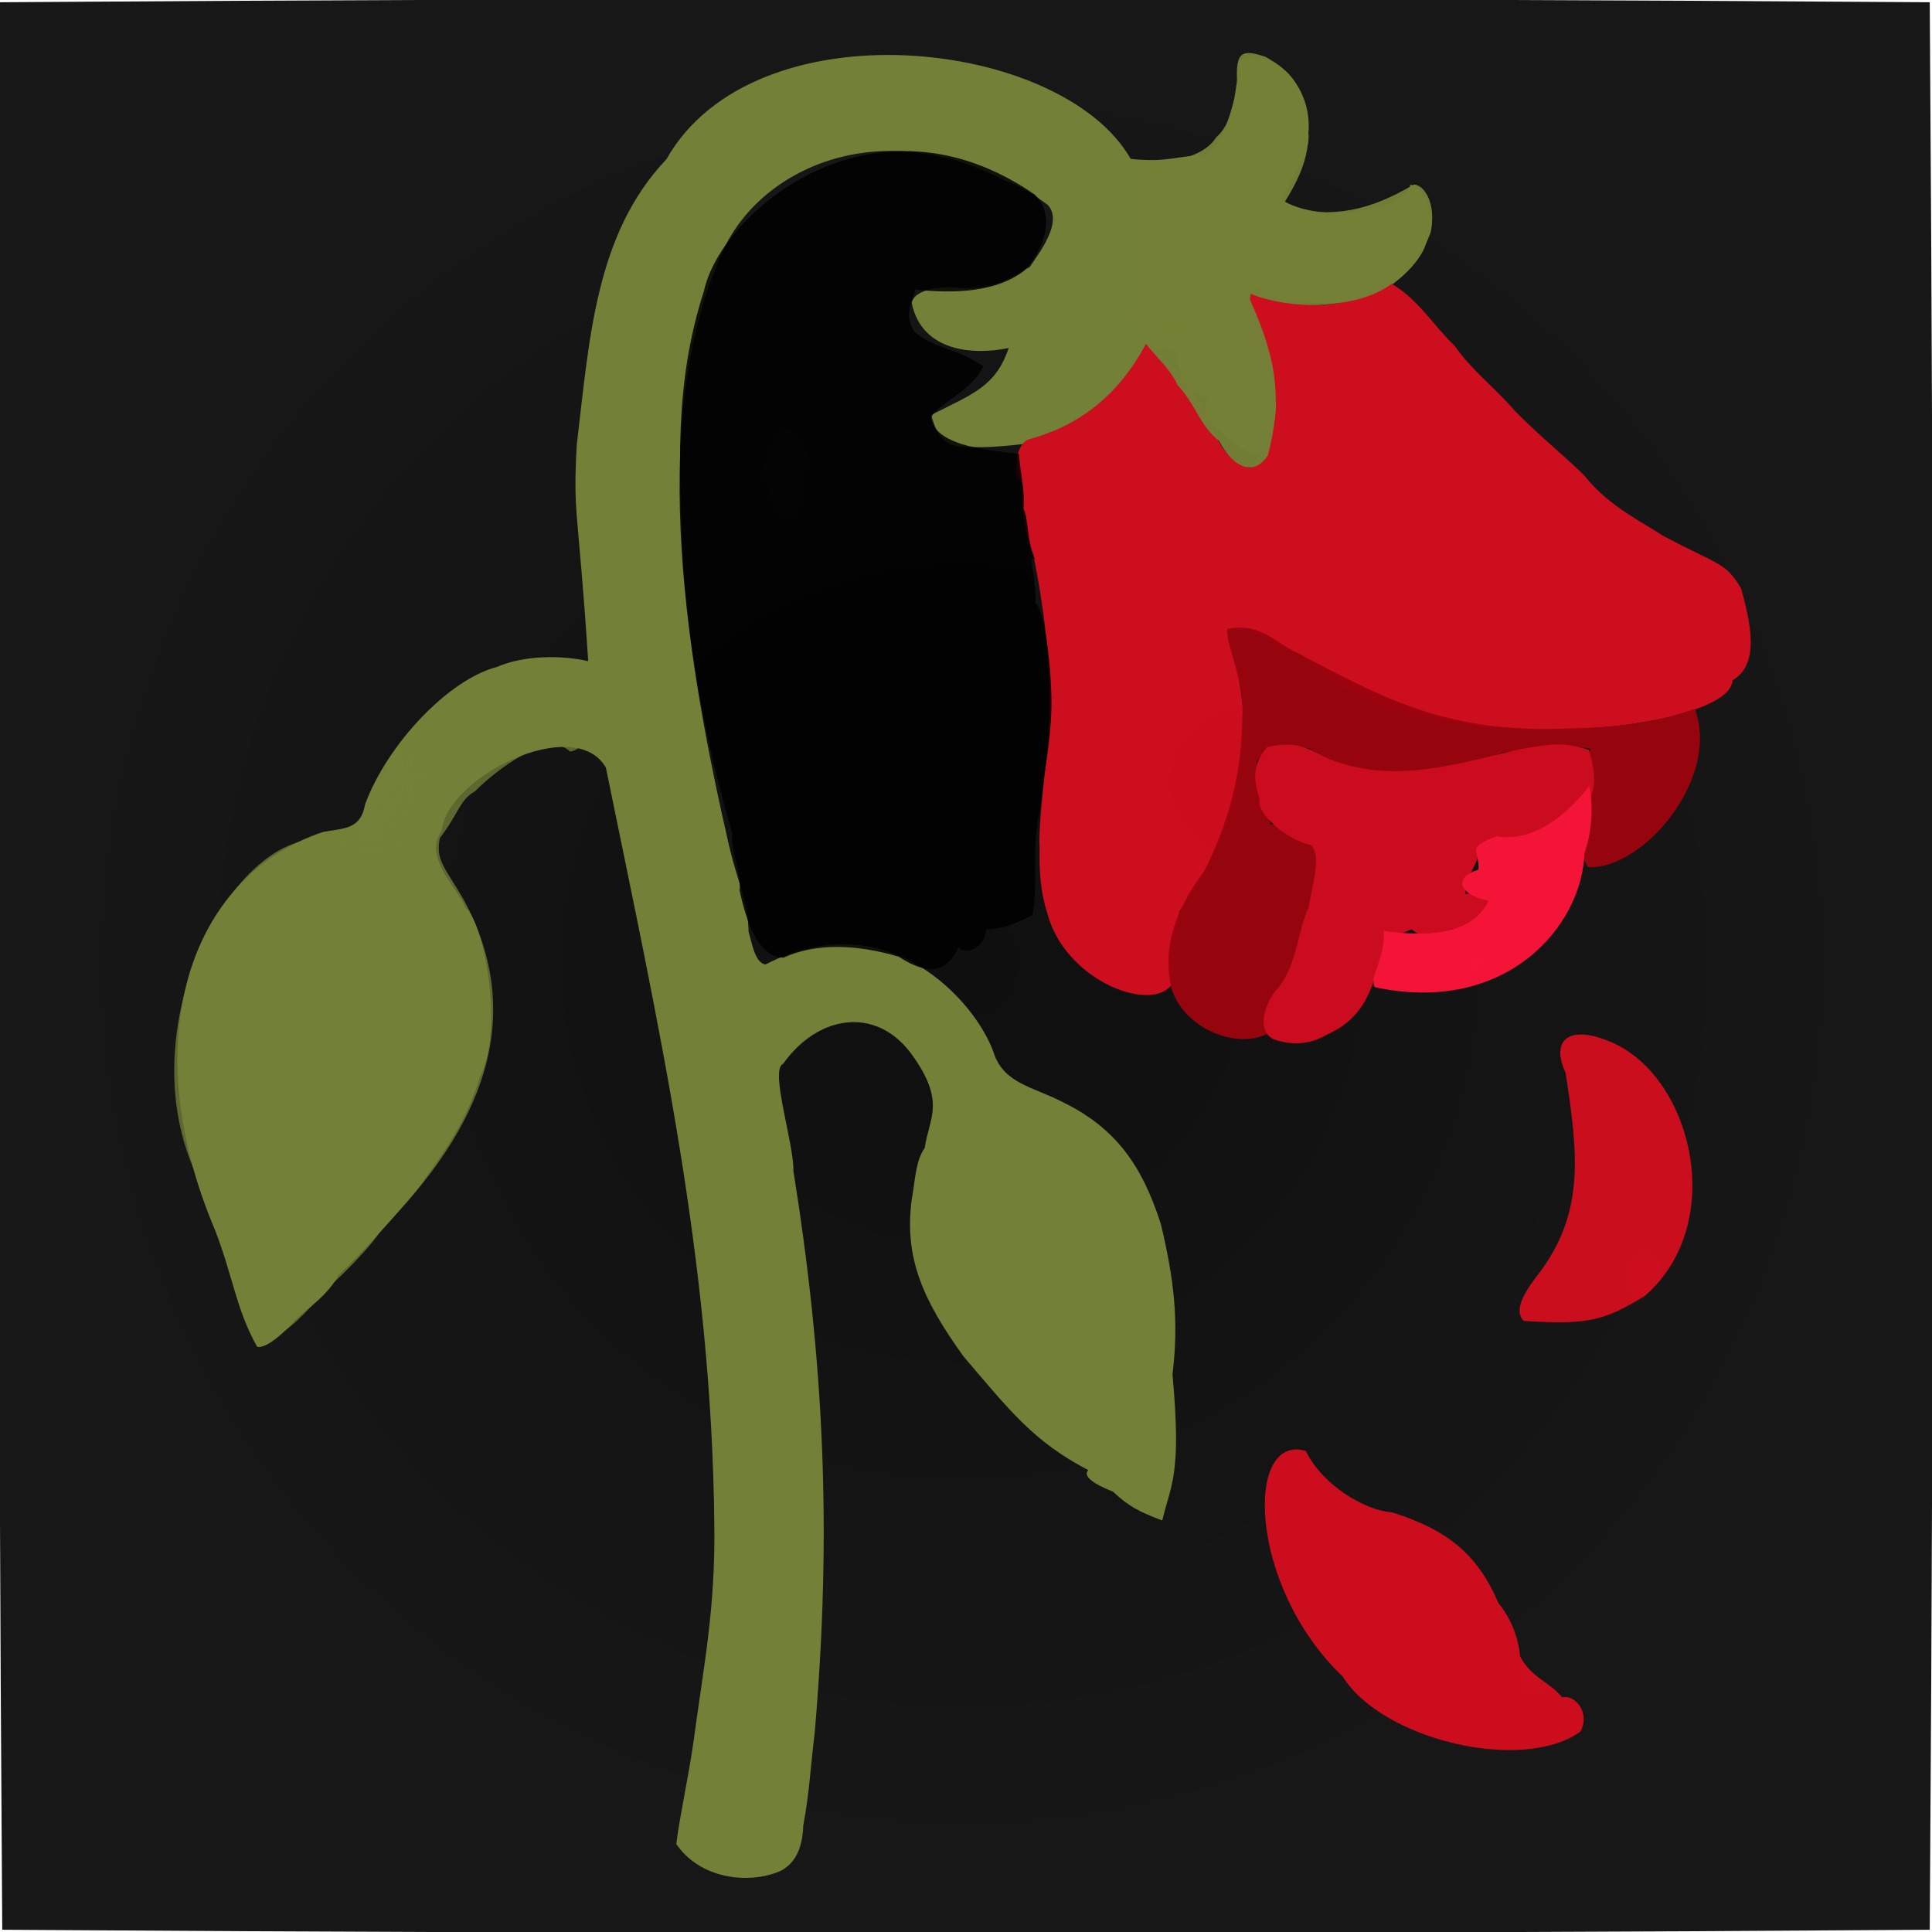 <?xml version="1.0" ?>
<svg xmlns="http://www.w3.org/2000/svg" version="1.1" width="512" height="512">
  <defs>
    <radialGradient id="shape_0_fill" cx="0.498" cy="0.498" r="0.499">
      <stop offset="0.003" stop-color="rgb(0, 0, 0)" stop-opacity="0.941"/>
      <stop offset="0.938" stop-color="rgb(0, 0, 0)" stop-opacity="0.91"/>
    </radialGradient>
    <radialGradient id="shape_1_fill" cx="0.451" cy="0.393" r="0.39">
      <stop offset="0.0" stop-color="rgb(116, 129, 55)" stop-opacity="0.995"/>
      <stop offset="1.0" stop-color="rgb(115, 128, 55)" stop-opacity="0.997"/>
    </radialGradient>
    <radialGradient id="shape_2_fill" cx="0.307" cy="0.684" r="0.187">
      <stop offset="0.0" stop-color="rgb(204, 13, 30)" stop-opacity="1.0"/>
      <stop offset="1.0" stop-color="rgb(205, 14, 30)" stop-opacity="0.996"/>
    </radialGradient>
    <radialGradient id="shape_3_fill" cx="0.293" cy="0.445" r="0.145">
      <stop offset="0.003" stop-color="rgb(0, 0, 0)" stop-opacity="0.788"/>
      <stop offset="0.782" stop-color="rgb(0, 0, 0)" stop-opacity="0.861"/>
    </radialGradient>
    <radialGradient id="shape_4_fill" cx="0.52" cy="0.18" r="0.137">
      <stop offset="0.0" stop-color="rgb(116, 129, 56)" stop-opacity="1.0"/>
      <stop offset="1.0" stop-color="rgb(115, 129, 56)" stop-opacity="0.767"/>
    </radialGradient>
    <radialGradient id="shape_5_fill" cx="0.42" cy="0.707" r="0.121">
      <stop offset="0.0" stop-color="rgb(150, 3, 13)" stop-opacity="1.0"/>
      <stop offset="1.0" stop-color="rgb(154, 3, 13)" stop-opacity="0.967"/>
    </radialGradient>
    <radialGradient id="shape_6_fill" cx="0.129" cy="0.646" r="0.103">
      <stop offset="0.0" stop-color="rgb(115, 128, 53)" stop-opacity="1.0"/>
      <stop offset="1.0" stop-color="rgb(115, 128, 54)" stop-opacity="0.98"/>
    </radialGradient>
    <radialGradient id="shape_7_fill" cx="0.836" cy="0.727" r="0.1">
      <stop offset="0.0" stop-color="rgb(205, 14, 30)" stop-opacity="1.0"/>
      <stop offset="1.0" stop-color="rgb(206, 13, 30)" stop-opacity="0.991"/>
    </radialGradient>
    <radialGradient id="shape_8_fill" cx="0.443" cy="0.719" r="0.1">
      <stop offset="0.0" stop-color="rgb(204, 13, 30)" stop-opacity="1.0"/>
      <stop offset="1.0" stop-color="rgb(203, 11, 30)" stop-opacity="1.0"/>
    </radialGradient>
    <radialGradient id="shape_9_fill" cx="0.613" cy="0.834" r="0.1">
      <stop offset="0.0" stop-color="rgb(205, 14, 30)" stop-opacity="1.0"/>
      <stop offset="1.0" stop-color="rgb(206, 14, 30)" stop-opacity="0.986"/>
    </radialGradient>
    <radialGradient id="shape_10_fill" cx="0.471" cy="0.773" r="0.1">
      <stop offset="0.0" stop-color="rgb(246, 20, 57)" stop-opacity="1.0"/>
      <stop offset="1.0" stop-color="rgb(244, 20, 56)" stop-opacity="1.0"/>
    </radialGradient>
  </defs>
  <g>
    <path d="M 0.001 0.597 C 168.96 -0.597 337.92 -0.597 511.403 0.597 C 512.597 168.96 512.597 337.92 511.403 511.403 C 343.04 512.597 174.08 512.597 0.597 511.403 C -0.597 343.04 -0.597 174.08 0.001 0.597" stroke-width="0.0" fill="url(#shape_0_fill)"/>
    <path d="M 299.649 42.114 C 309.952 43.193 311.786 41.112 319.958 41.134 C 326.441 33.978 326.772 29.052 328.594 16.027 C 336.842 12.247 347.995 22.37 346.732 35.376 C 347.6 41.387 339.609 50.005 340.409 53.394 C 351.924 59.833 373.83 54.845 373.692 48.93 C 378.937 50.062 380.851 61.326 378.24 62.959 C 377.841 67.756 371.687 74.391 364.65 78.082 C 358.286 81.658 336.159 80.815 333.556 76.18 C 331.225 79.619 333.812 88.918 334.135 92.133 C 339.443 99.577 338.907 110.455 336.747 120.968 C 329.628 120.896 326.014 116.212 322.126 113.241 C 319.132 111.481 319.074 106.038 320.211 105.454 C 314.777 104.766 311.284 96.559 311.522 92.827 C 303.651 91.198 299.836 97.619 297.061 101.369 C 291.235 109.851 283.612 113.573 273.971 117.239 C 270.264 117.932 261.979 118.677 258.157 118.467 C 251.844 118.609 248.936 117.898 246.77 109.968 C 257.724 104.417 263.885 102.454 267.315 92.22 C 257.515 94.267 244.209 92.993 241.611 80.271 C 242.148 77.31 247.38 75.842 252.92 76.176 C 263.585 77.271 268.537 72.97 272.898 70.767 C 275.248 67.18 281.817 58.928 277.71 54.341 C 269.235 47.984 267.031 48.579 265.451 47.433 C 231.555 30.12 199.715 45.495 190.766 68.41 C 171.276 113.514 182.411 177.239 193.244 224.272 C 195.69 234.592 198.15 238.369 198.386 246.906 C 199.406 250.434 200.049 254.959 202.817 255.611 C 235.476 238.716 258.72 265.802 263.284 278.834 C 265.906 287.14 273.686 287.972 281.345 291.925 C 295.83 298.926 302.694 309.005 307.635 324.371 C 311.128 338.976 312.449 350.103 310.723 364.21 C 313.132 390.759 310.425 392.968 308.006 402.934 C 301.626 400.543 299.007 399.108 294.943 395.294 C 287.08 392.206 287.65 390.346 288.412 389.593 C 273.9 382.045 267.558 373.783 255.307 359.418 C 244.45 344.34 239.567 333.194 241.633 317.73 C 242.441 313.925 242.513 307.622 245.056 304.243 C 246.228 296.009 250.901 292.031 241.227 278.89 C 231.778 266.604 216.646 269.091 207.516 281.94 C 203.907 283.432 210.466 303.223 210.247 310.221 C 218.375 361.005 220.519 406.008 215.876 459.496 C 214.642 469.617 214.574 474.517 212.874 483.797 C 212.655 490.49 210.322 494.022 206.813 495.834 C 198.4 499.503 185.455 497.911 179.22 488.668 C 180.132 481.275 182.413 471.249 183.821 461.329 C 186.417 441.795 189.604 426.54 189.302 404.226 C 188.62 333.712 174.624 272.326 160.57 203.435 C 152.374 189.066 118.496 205.789 117.011 220.23 C 111.965 227.586 121.611 235.467 123.322 240.512 C 128.096 244.246 133.69 272.223 127.269 285.238 C 123.978 295.58 120.025 302.094 112.684 312.306 C 110.765 315.487 96.931 331.272 89.777 337.842 C 86.9 343.274 81.241 347.001 78.499 349.569 C 73.723 354.958 69.74 357.498 68.118 356.867 C 62.477 346.761 61.775 338.274 56.917 325.821 C 35.865 276.013 49.779 232.291 85.708 220.454 C 91.17 219.471 95.604 219.846 96.758 213.129 C 102.709 197.06 119.011 180.001 131.653 176.765 C 138.917 173.564 149.097 173.619 155.881 175.224 C 153.18 133.895 151.801 136.838 152.847 117.908 C 156.196 89.893 157.744 62.063 176.606 42.201 C 199.913 0.978 281.375 10.036 299.649 42.114" stroke-width="0.0" fill="url(#shape_1_fill)"/>
    <path d="M 367.777 74.65 C 375.461 78.602 380.065 86.567 385.457 91.596 C 390.256 98.4 395.953 102.478 401.654 109.094 C 408.331 115.889 416.893 122.794 420.258 126.486 C 426.421 134.271 436.444 139.045 440.532 141.881 C 455.497 149.886 457.1 148.765 461.407 155.929 C 463.799 164.631 466.576 176.034 459.137 180.279 C 458.722 194.452 371.168 203.022 346.244 174.609 C 343.009 172.842 330.16 164.824 325.214 167.486 C 334.136 196.07 329.401 217.425 312.571 241.509 C 310.779 252.166 311.811 260.429 309.878 261.662 C 303.616 267.912 282.129 259.415 277.528 241.977 C 275.635 235.849 275.4 230.695 275.509 224.733 C 275.18 220.296 276.271 210.868 276.735 206.078 C 279.585 184.689 277.712 166.445 273.843 146.974 C 271.256 141.698 270.7 133.994 270.938 127.996 C 268.569 127.201 268.517 118.023 272.624 116.428 C 285.431 112.979 296.255 105.3 303.859 90.786 C 311.135 96.142 315.89 102.644 320.038 109.939 C 323.089 117.483 323.817 120.871 331.141 123.955 C 341.525 111.974 338.877 102.073 332.573 88.679 C 330.724 86.97 330.507 79.127 332.072 76.441 C 344.577 81.86 354.99 83.208 367.777 74.65" stroke-width="0.0" fill="url(#shape_2_fill)"/>
    <path d="M 274.244 51.589 C 280.641 58.001 275.288 67.909 271.399 71.757 C 264.065 77.388 253.257 77.869 242.43 76.739 C 242.691 78.792 238.883 82.741 242.388 88.046 C 248.809 93.019 253.125 91.916 260.556 97.078 C 257.159 104.182 247.923 107.193 246.676 110.84 C 248.212 118.641 263.517 119.37 270.027 120.316 C 270.399 125.425 271.674 129.957 271.246 134.795 C 272.591 137.349 272.03 143.101 274.317 148.315 C 272.246 146.167 274.743 154.327 274.401 159.805 C 277.262 162.069 278.82 179.932 278.645 187.661 C 278.378 197.696 276.541 205.052 275.579 214.903 C 273.212 224.333 275.31 234.78 273.555 242.588 C 266.832 245.958 264.575 246.019 261.387 246.368 C 260.606 252.207 255.112 252.751 254.011 251.129 C 250.86 257.897 245.956 258.592 238.179 253.55 C 226.944 250.193 216.117 249.886 207.684 253.789 C 200.097 253.849 197.169 241.234 196.001 236.028 C 196.527 231.582 193.444 224.722 194.078 220.981 C 187.351 197.731 183.232 176.879 181.058 150.184 C 179.967 124.543 178.536 101.878 186.559 77.099 C 191.042 56.171 231.517 22.005 274.244 51.589" stroke-width="0.0" fill="url(#shape_3_fill)"/>
    <path d="M 139.953 175.518 C 143.081 175.747 147.896 174.331 153.769 175.715 C 157.656 180.808 155.884 184.932 156.478 187.411 C 157.62 188.674 156.203 198.702 151.046 199.16 C 145.198 193.38 131.284 204.251 125.896 209.674 C 121.72 212.075 121.547 215.619 116.576 222.092 C 115.346 228.066 117.954 229.854 122.963 238.569 C 139.868 269.955 127.493 299.175 101.1 325.777 C 98.474 330.312 89.76 338.975 85.609 342.391 C 75.715 354.835 69.833 356.11 68.351 354.717 C 63.751 341.797 60.018 332.919 52.828 312.972 C 34.008 275.45 58.762 225.615 81.869 222.58 C 85.036 220.565 95.095 220.476 96.224 217.599 C 98.712 197.707 130.855 172.334 139.953 175.518" stroke-width="0.0" fill="url(#shape_4_fill)"/>
    <path d="M 325.212 166.674 C 334.529 164.932 338.015 170.574 343.849 173.015 C 366.63 185.205 382.793 193.541 411.131 193.18 C 428.763 192.874 438.749 191.71 449.162 187.81 C 455.983 206.453 435.375 230.429 420.997 229.817 C 418.713 228.074 419.733 219.455 421.132 217.948 C 421.301 215.491 420.504 199.445 421.505 198.456 C 412.473 196.421 407.736 199.188 398.69 199.379 C 379.441 205.714 363.004 208.598 347.056 198.316 C 336.59 196.407 335.22 200.305 333.089 201.615 C 332.186 210.724 336.377 214.76 336.648 218.49 C 339.993 218.024 343.024 223.359 347.702 223.54 C 351.034 226.71 347.682 233.762 348.473 236.646 C 346.357 239.046 346.743 244.098 344.701 246.407 C 343.793 255.691 341.072 256.108 339.908 269.767 C 335.098 280.001 314.73 275.529 310.393 261.861 C 308.029 250.724 311.512 241.073 319.149 230.802 C 325.814 217.515 329.131 204.679 329.231 189.634 C 329.913 180.448 325.118 172.2 325.212 166.674" stroke-width="0.0" fill="url(#shape_5_fill)"/>
    <path d="M 335.348 15.05 C 340.973 18.217 343.596 20.96 345.507 26.872 C 348.387 37.76 346.15 44.74 339.533 55.015 C 353.925 57.855 362.851 55.828 374.744 48.874 C 379.845 49.488 382.639 62.312 373.977 69.362 C 369.192 77.819 359.518 80.254 349.548 80.811 C 342.66 81.046 334.687 79.606 330.272 77.289 C 337.913 93.598 340.226 104.77 336.006 120.648 C 332.665 126.02 327.118 124.542 323.029 116.79 C 318 112.877 316.866 107.14 312.066 102.055 C 309.06 95.327 301.033 90.917 300.702 84.412 C 302.077 80.401 300.859 76.71 302.411 72.491 C 300.998 63.922 302.653 62.421 302.13 59.022 C 302.972 52.968 301.012 48.362 301.923 43.071 C 308.903 43.361 318.683 42.134 322.27 36.43 C 326.354 32.85 325.848 28.539 328.032 24.177 C 327.094 13.764 328.609 12.791 335.348 15.05" stroke-width="0.0" fill="url(#shape_6_fill)"/>
    <path d="M 346.059 384.51 C 350.32 393.415 361.543 400.282 368.999 400.808 C 382.93 405.248 391.391 411.388 397.048 424.762 C 400.092 428.537 402.24 433.057 402.85 438.923 C 405.707 444.551 410.265 445.418 414.003 449.816 C 417.351 448.984 421.563 453.858 418.824 458.883 C 403.527 469.954 366.296 461.075 355.839 444.315 C 330.647 420.25 329.897 379.691 346.059 384.51" stroke-width="0.0" fill="url(#shape_7_fill)"/>
    <path d="M 335.839 197.979 C 343.647 196.202 346.927 198.447 351.894 201.013 C 368.93 207.877 385.056 202.717 402.65 198.579 C 409.893 197.344 414.165 196.349 421.084 198.745 C 423.137 205.77 423.163 210.2 419.437 214.644 C 410.228 221.197 401.149 225.317 391.544 225.803 C 392.206 228.875 388.243 231.625 388.314 236.923 C 404.993 233.42 387.067 256.457 374.104 246.303 C 367.365 248.44 366.135 254.029 365.074 256.01 C 362.949 266.242 358.101 271.333 351.724 274.135 C 349.111 275.688 344.237 277.819 337.394 275.376 C 332.329 272.526 335.932 264.41 338.926 261.631 C 343.727 255.337 343.745 247.307 346.716 240.647 C 348.344 232.296 350.058 226.523 347.369 223.925 C 341.053 222.755 332.612 215.225 333.809 211.754 C 331.984 205.922 332.075 202.359 335.839 197.979" stroke-width="0.0" fill="url(#shape_8_fill)"/>
    <path d="M 426.115 275.816 C 448.263 284.319 458.27 324.046 435.853 343.463 C 425.152 349.94 421.034 351.161 403.811 350.052 C 399.915 346.272 407.466 338.245 408.793 336.149 C 419.792 320.597 418.215 305.665 414.887 284.281 C 411.001 275.927 415.415 271.533 426.115 275.816" stroke-width="0.0" fill="url(#shape_9_fill)"/>
    <path d="M 421.147 208.329 C 421.594 209.61 422.799 217.977 419.897 226.051 C 419.373 245.246 399.279 269.147 364.3 261.604 C 362.811 258.745 367.12 253.991 366.724 246.722 C 377.271 248.119 389.875 248.26 394.457 238.739 C 385.635 236.725 385.727 232.305 391.813 230.457 C 392.242 225.359 388.14 224.731 396.598 221.598 C 406.119 223.247 414.853 216.425 421.147 208.329" stroke-width="0.0" fill="url(#shape_10_fill)"/>
  </g>
</svg>
